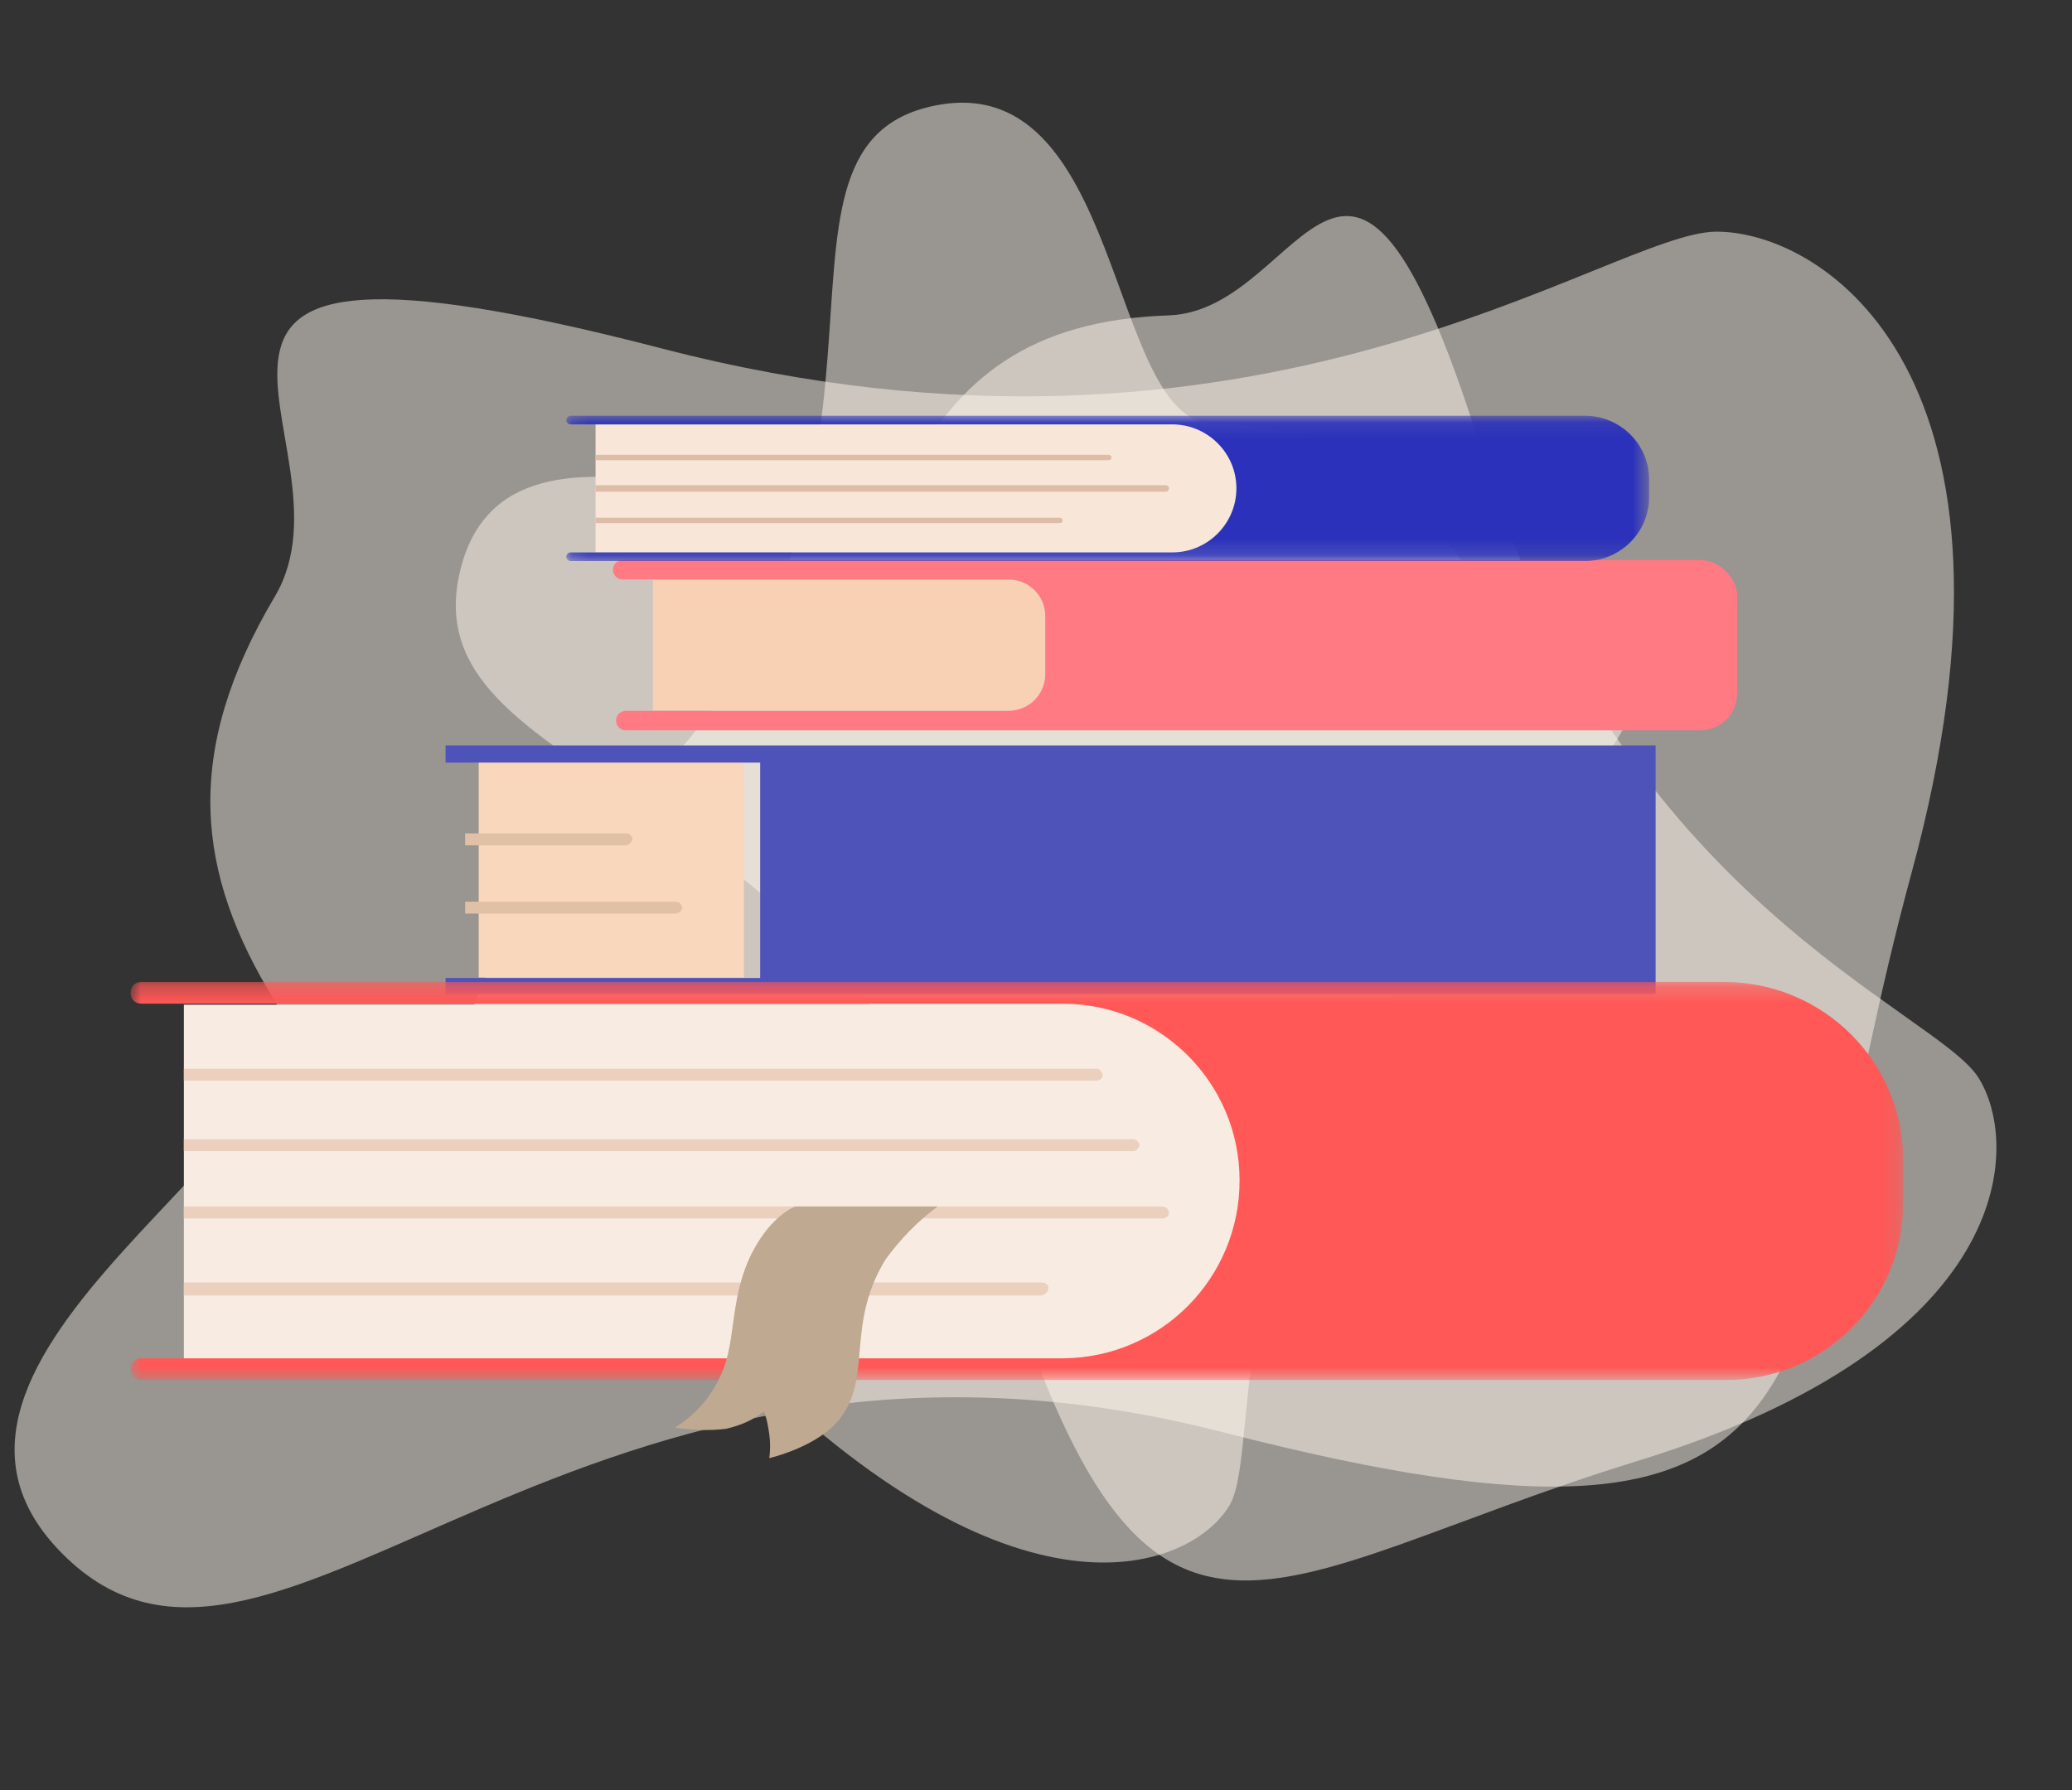 <svg width="125" height="108" viewBox="0 0 125 108" fill="none" xmlns="http://www.w3.org/2000/svg">
<rect x="0" y="0" width="125" height="108" fill="#333333" stroke="none"/>
<g id="Group 39">
<g id="Group 9">
<path id="Path 4" opacity="0.5" fill-rule="evenodd" clip-rule="evenodd" d="M16.58 35.992C22.16 26.587 3.839 11.663 39.939 21.028C76.04 30.394 97.103 13.977 103.56 13.977C110.017 13.977 123.497 22.597 115.325 52.653C107.154 82.708 112.978 96.511 73.827 86.426C34.676 76.341 16.826 106.132 4.063 94.037C-8.699 81.942 21.358 68.149 16.58 60.401C11.802 52.653 11 45.396 16.58 35.992Z" fill="#FFF9EF"/>
<path id="Path 4 Copy 2" opacity="0.5" fill-rule="evenodd" clip-rule="evenodd" d="M70.522 19.027C78.866 18.736 81.335 1.113 89.54 27.71C97.744 54.307 116.8 60.95 119.36 65.027C121.92 69.105 121.642 81.114 98.803 88.144C75.964 95.174 69.272 104.451 60.328 75.636C51.383 46.822 24.879 47.632 27.707 34.667C30.535 21.701 51.445 35.088 54.604 28.928C57.763 22.768 62.177 19.318 70.522 19.027Z" fill="#FFF9EF"/>
<path id="Path 4 Copy" opacity="0.5" fill-rule="evenodd" clip-rule="evenodd" d="M88.493 34.362C92.594 40.866 107.89 36.036 90.334 52.785C72.779 69.534 76.275 87.203 74.186 90.803C72.098 94.403 62.326 98.809 46.098 83.407C29.869 68.006 19.319 66.272 38.312 48.082C57.306 29.892 44.374 9.189 56.096 6.438C67.818 3.686 66.757 25.422 73.167 25.554C79.578 25.686 84.393 27.857 88.493 34.362Z" fill="#FFF9EF"/>
</g>
<g id="Group 38">
<path id="Fill 1" fill-rule="evenodd" clip-rule="evenodd" d="M28.88 58.977H44.88V45.977H28.88V58.977Z" fill="#F8D7BC"/>
<path id="Fill 2" fill-rule="evenodd" clip-rule="evenodd" d="M26.88 44.977V46.012H45.859V59.007H26.88V59.977H99.88V44.977H26.88Z" fill="#4E53BA"/>
<g id="Group 37">
<path id="Fill 3" fill-rule="evenodd" clip-rule="evenodd" d="M11.092 60.621H64.429C70.128 60.621 74.782 65.269 74.782 70.961V71.681C74.782 77.373 70.194 82.021 64.495 82.021H11.092V60.621Z" fill="#F8ECE2"/>
<g id="Group 7">
<mask id="mask0_5_7511" style="mask-type:luminance" maskUnits="userSpaceOnUse" x="7" y="59" width="108" height="25">
<path id="Clip 6" fill-rule="evenodd" clip-rule="evenodd" d="M7.88 59.247H114.819V83.263H7.88V59.247Z" fill="white"/>
</mask>
<g mask="url(#mask0_5_7511)">
<path id="Fill 5" fill-rule="evenodd" clip-rule="evenodd" d="M104.138 59.247H8.535C8.142 59.247 7.88 59.508 7.88 59.901C7.88 60.294 8.142 60.555 8.535 60.555H64.102C69.999 60.555 74.782 65.332 74.782 71.222C74.782 77.112 70.065 81.889 64.168 81.955H64.102H8.535C8.142 81.955 7.88 82.216 7.88 82.609C7.88 83.002 8.142 83.263 8.535 83.263H104.138C110.036 83.263 114.819 78.486 114.819 72.596V69.98C114.819 64.09 110.036 59.313 104.138 59.247C104.138 59.313 104.138 59.313 104.138 59.247Z" fill="#FF5856"/>
</g>
</g>
<path id="Fill 8" fill-rule="evenodd" clip-rule="evenodd" d="M66.132 65.203H11.092V64.483H66.132C66.328 64.483 66.526 64.678 66.526 64.876C66.526 65.074 66.328 65.203 66.132 65.203Z" fill="#EBD0BE"/>
<path id="Fill 10" fill-rule="evenodd" clip-rule="evenodd" d="M40.709 55.124H28.061V54.404H40.772C40.968 54.404 41.166 54.599 41.166 54.798C41.103 54.995 40.905 55.124 40.709 55.124Z" fill="#E0C1A6"/>
<path id="Fill 12" fill-rule="evenodd" clip-rule="evenodd" d="M37.696 51.002H28.061V50.282H37.759C37.954 50.282 38.153 50.414 38.153 50.675C38.087 50.807 37.957 51.002 37.696 51.002Z" fill="#E0C1A6"/>
<path id="Fill 14" fill-rule="evenodd" clip-rule="evenodd" d="M70.128 73.514H11.092V72.794H70.132C70.327 72.794 70.525 72.989 70.525 73.187C70.522 73.382 70.327 73.514 70.128 73.514Z" fill="#EBD0BE"/>
<path id="Fill 16" fill-rule="evenodd" clip-rule="evenodd" d="M62.858 78.162H11.092V77.376H62.858C63.053 77.376 63.252 77.508 63.252 77.703C63.248 77.964 63.053 78.096 62.858 78.162Z" fill="#EBD0BE"/>
<path id="Fill 18" fill-rule="evenodd" clip-rule="evenodd" d="M68.362 69.458H11.092V68.738H68.362C68.557 68.738 68.755 68.933 68.755 69.131C68.689 69.26 68.557 69.458 68.362 69.458Z" fill="#EBD0BE"/>
<path id="Fill 20" fill-rule="evenodd" clip-rule="evenodd" d="M60.817 42.882H39.39V34.964H60.817C62.061 34.964 63.047 35.945 63.047 37.19V40.725C63.047 41.901 62.064 42.882 60.817 42.882Z" fill="#F8D0B3"/>
<path id="Fill 22" fill-rule="evenodd" clip-rule="evenodd" d="M102.57 33.788H37.567C37.239 33.788 36.978 34.049 36.978 34.376C36.978 34.703 37.239 34.964 37.567 34.964H60.83C62.074 34.964 63.059 35.945 63.059 37.191V40.659C63.059 41.901 62.077 42.886 60.83 42.886H37.699C37.372 42.951 37.11 43.212 37.176 43.54C37.176 43.8 37.438 44.062 37.699 44.062H102.57C103.814 44.062 104.799 43.08 104.799 41.835V35.945C104.796 34.898 103.748 33.788 102.57 33.788Z" fill="#FF7A82"/>
<path id="Fill 24" fill-rule="evenodd" clip-rule="evenodd" d="M35.929 25.605H70.856C72.887 25.605 74.59 27.241 74.59 29.335V29.596C74.59 31.624 72.953 33.326 70.856 33.326H35.929V25.605Z" fill="#F8E7D8"/>
<g id="Group 28">
<mask id="mask1_5_7511" style="mask-type:luminance" maskUnits="userSpaceOnUse" x="34" y="25" width="66" height="9">
<path id="Clip 27" fill-rule="evenodd" clip-rule="evenodd" d="M34.16 25.084H99.487V33.851H34.16V25.084Z" fill="white"/>
</mask>
<g mask="url(#mask1_5_7511)">
<path id="Fill 26" fill-rule="evenodd" clip-rule="evenodd" d="M95.624 25.084H34.421C34.289 25.084 34.16 25.216 34.16 25.344C34.16 25.477 34.292 25.605 34.421 25.605H70.723C72.82 25.605 74.59 27.307 74.59 29.467C74.59 31.561 72.887 33.329 70.723 33.329H34.421C34.289 33.329 34.16 33.461 34.16 33.59C34.16 33.722 34.292 33.851 34.421 33.851H95.621C97.718 33.851 99.487 32.15 99.487 29.989V28.942C99.491 26.785 97.721 25.084 95.624 25.084Z" fill="#2B31BA"/>
</g>
</g>
<path id="Fill 29" fill-rule="evenodd" clip-rule="evenodd" d="M66.857 27.766H35.93V27.439H66.857C66.989 27.439 67.052 27.505 67.052 27.634C67.055 27.7 66.989 27.766 66.857 27.766Z" fill="#DEBCA7"/>
<path id="Fill 31" fill-rule="evenodd" clip-rule="evenodd" d="M63.91 31.561H35.93V31.234H63.91C64.042 31.234 64.105 31.3 64.105 31.43C64.105 31.495 64.039 31.561 63.91 31.561Z" fill="#DEBCA7"/>
<path id="Fill 33" fill-rule="evenodd" clip-rule="evenodd" d="M70.33 29.665H35.929V29.272H70.33C70.396 29.272 70.525 29.338 70.525 29.467C70.528 29.533 70.462 29.665 70.33 29.665Z" fill="#DEBCA7"/>
<path id="Fill 35" fill-rule="evenodd" clip-rule="evenodd" d="M56.567 72.794H47.983C47.983 72.794 46.607 73.254 45.426 75.477C43.984 78.225 44.444 80.842 43.528 82.873C42.939 84.247 41.956 85.361 40.709 86.144C41.692 86.276 42.74 86.338 43.789 86.21C44.642 86.015 45.426 85.688 46.081 85.162C46.276 85.621 46.343 86.078 46.409 86.537C46.475 86.996 46.475 87.518 46.409 87.977C46.409 87.977 49.554 87.257 50.798 85.423C52.568 82.936 51.059 79.861 53.418 75.999C54.271 74.823 55.32 73.71 56.567 72.794Z" fill="#BFA990"/>
</g>
</g>
</g>
</svg>

